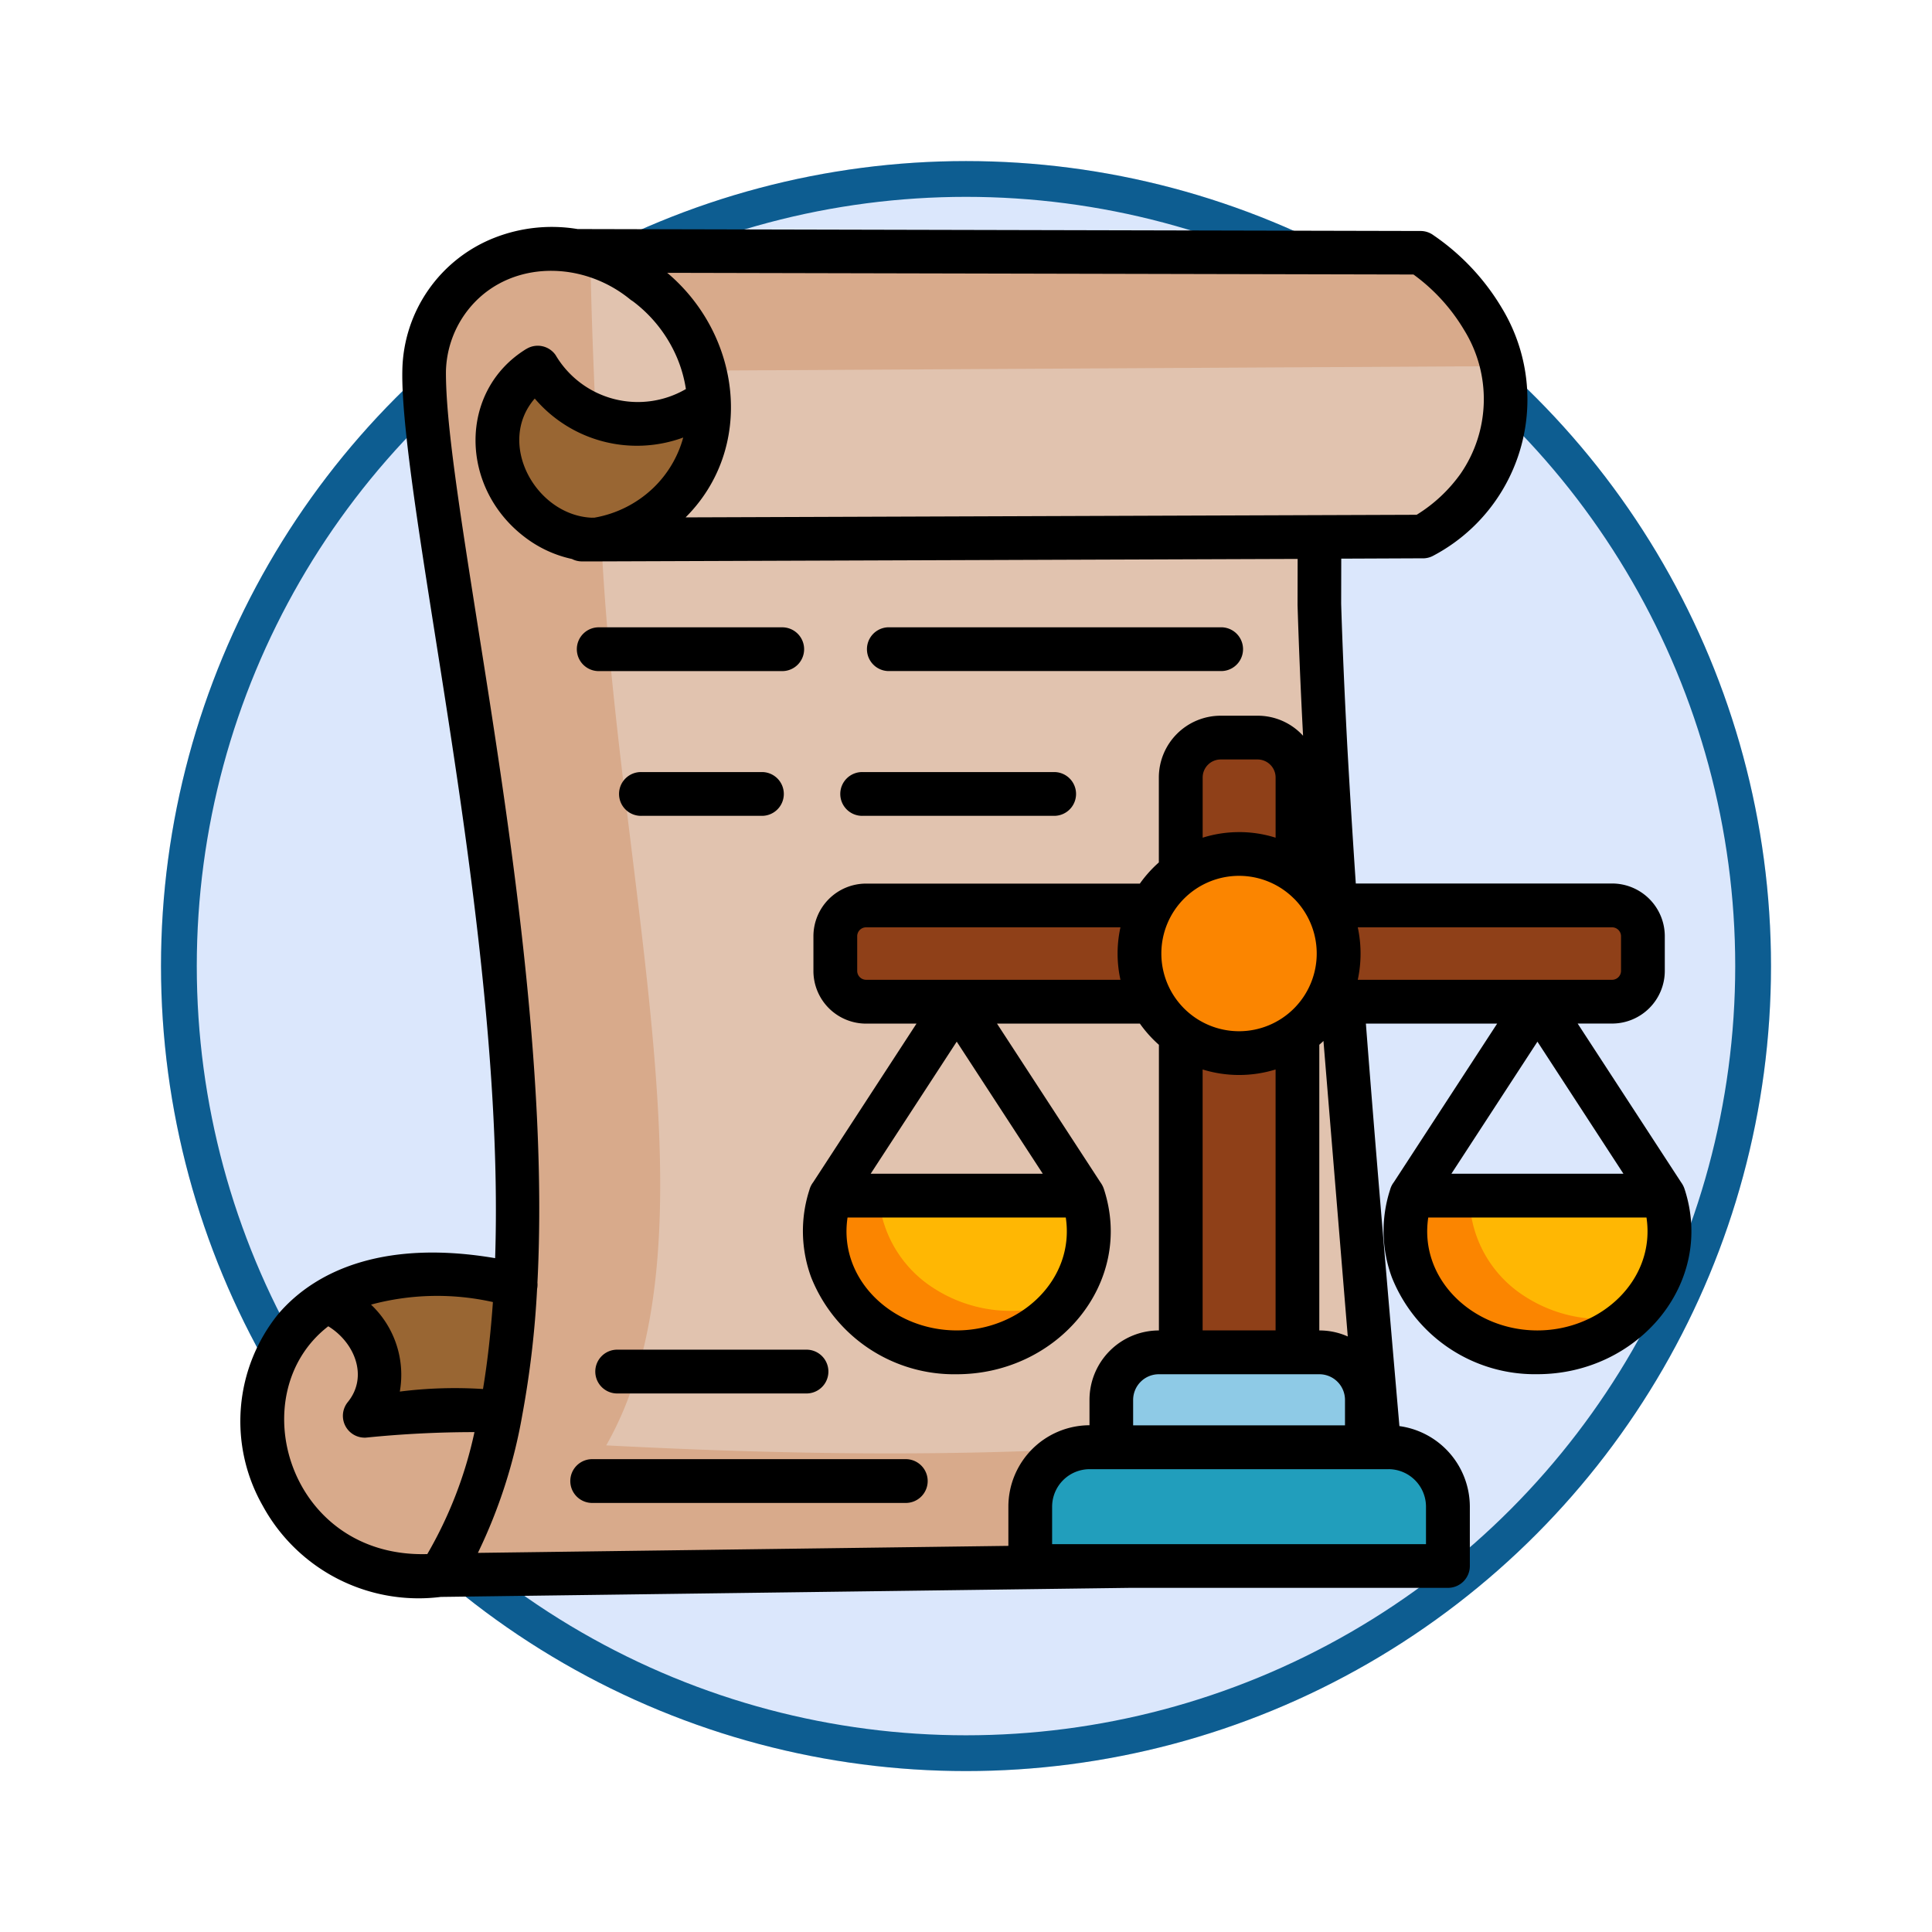 <svg xmlns="http://www.w3.org/2000/svg" xmlns:xlink="http://www.w3.org/1999/xlink" width="108" height="108" viewBox="0 0 108 108">
  <defs>
    <filter id="Ellipse_11511" x="0" y="0" width="108" height="108" filterUnits="userSpaceOnUse">
      <feOffset dy="3" input="SourceAlpha"/>
      <feGaussianBlur stdDeviation="3" result="blur"/>
      <feFlood flood-opacity="0.161"/>
      <feComposite operator="in" in2="blur"/>
      <feComposite in="SourceGraphic"/>
    </filter>
  </defs>
  <g id="Group_1099757" data-name="Group 1099757" transform="translate(-206.5 -6422.326)">
    <g transform="matrix(1, 0, 0, 1, 206.5, 6422.33)" filter="url(#Ellipse_11511)">
      <g id="Ellipse_11511-2" data-name="Ellipse 11511" transform="translate(9 6)" fill="#dbe7fc" stroke="#0d5d91" stroke-width="2">
        <circle cx="45" cy="45" r="45" stroke="none"/>
        <circle cx="45" cy="45" r="44" fill="none"/>
      </g>
    </g>
    <g id="constitution_17621910" transform="translate(194.992 6397.564)">
      <g id="Group_1099756" data-name="Group 1099756" transform="translate(26.175 38.672)">
        <path id="Path_875057" data-name="Path 875057" d="M41.861,389.206A29.488,29.488,0,0,0,46.1,372.954C27.126,368.643,28.785,390.365,41.861,389.206Z" transform="translate(-31.942 -315.064)" fill="#d8aa8b" fill-rule="evenodd"/>
        <path id="Path_875058" data-name="Path 875058" d="M62.325,380.555a45.65,45.65,0,0,0,.689-7.273,16.46,16.46,0,0,0-10.573.926c2.611,1.045,3.959,4.178,2.141,6.422C56.834,380.584,59.768,379.931,62.325,380.555Z" transform="translate(-48.857 -315.39)" fill="#963" fill-rule="evenodd"/>
        <path id="Path_875059" data-name="Path 875059" d="M133.722,60.553l-.01,3.765c.386,12.947,1.9,30.324,3.484,48.7-.343,3.225-.619,4.692-11.208,5.029l-41.443.545c10.311-15.564-.981-56.58-.877-67.351a6.9,6.9,0,0,1,4.359-6.268,7.961,7.961,0,0,1,7.938,1.358,8.556,8.556,0,0,1,3.5,8.375,7.426,7.426,0,0,1-6.179,6Z" transform="translate(-74.625 -44.447)" fill="#d8aa8b" fill-rule="evenodd"/>
        <path id="Path_875060" data-name="Path 875060" d="M177.634,61.992l-.01,3.765c.372,12.432,1.383,28.183,2.86,45.615-14.428,2.19-28.952,2.115-42.726,1.4,6.481-11.367.645-31.3-.273-50.634ZM136.88,46.19a8.335,8.335,0,0,1,3,1.575,8.556,8.556,0,0,1,3.5,8.375,7.416,7.416,0,0,1-5.9,5.941C137.158,55.2,136.894,49.406,136.88,46.19Z" transform="translate(-118.537 -45.885)" fill="#e1c3af" fill-rule="evenodd"/>
        <path id="Path_875061" data-name="Path 875061" d="M112.634,92.007a7.453,7.453,0,0,0,6.308-7.719c-4,2.374-7.452,1.14-9.568-1.9a4.845,4.845,0,0,0-1.977,5.772A5.649,5.649,0,0,0,112.634,92.007Z" transform="translate(-93.975 -75.758)" fill="#963" fill-rule="evenodd"/>
        <path id="Path_875062" data-name="Path 875062" d="M128.609,61.227a7.549,7.549,0,0,0,6.273-8.081,8.99,8.99,0,0,0-7.443-8.056l48.048.108c6.441,4.494,6.209,12.328.129,15.861Z" transform="translate(-110.747 -44.978)" fill="#d8aa8b" fill-rule="evenodd"/>
        <path id="Path_875063" data-name="Path 875063" d="M134.13,91.653a7.549,7.549,0,0,0,6.273-8.081,8.357,8.357,0,0,0-.213-1.358l45.356-.253a9.089,9.089,0,0,1-4.41,9.523Z" transform="translate(-116.268 -75.403)" fill="#e1c3af" fill-rule="evenodd"/>
        <path id="Path_875064" data-name="Path 875064" d="M216.885,254.43H258.6a1.722,1.722,0,0,1,1.715,1.72V258.1a1.721,1.721,0,0,1-1.715,1.715H216.885a1.721,1.721,0,0,1-1.715-1.715V256.15A1.722,1.722,0,0,1,216.885,254.43Z" transform="translate(-183.142 -217.725)" fill="#8f4018" fill-rule="evenodd"/>
        <path id="Path_875065" data-name="Path 875065" d="M332.165,202.955V235.1H325.64V202.955a2.235,2.235,0,0,1,2.23-2.225h2.066A2.236,2.236,0,0,1,332.165,202.955Z" transform="translate(-274.302 -173.412)" fill="#8f4018" fill-rule="evenodd"/>
        <path id="Path_875066" data-name="Path 875066" d="M212.1,347.23a6.5,6.5,0,0,0,2.76,7.487,7.907,7.907,0,0,0,8.6,0,6.5,6.5,0,0,0,2.765-7.487Z" transform="translate(-180.346 -294.304)" fill="#fb8500" fill-rule="evenodd"/>
        <path id="Path_875067" data-name="Path 875067" d="M239.465,353.058a6.34,6.34,0,0,0,.991-5.828H229.03A6.675,6.675,0,0,0,232.1,352.4,7.923,7.923,0,0,0,239.465,353.058Z" transform="translate(-194.58 -294.304)" fill="#ffb703" fill-rule="evenodd"/>
        <path id="Path_875068" data-name="Path 875068" d="M397.831,347.23a6.5,6.5,0,0,0,2.76,7.487,7.907,7.907,0,0,0,8.6,0,6.5,6.5,0,0,0,2.765-7.487Z" transform="translate(-333.611 -294.304)" fill="#fb8500" fill-rule="evenodd"/>
        <path id="Path_875069" data-name="Path 875069" d="M427.075,353.949a6.406,6.406,0,0,0,1.788-6.719H418.006a6.641,6.641,0,0,0,3.082,5.628A7.927,7.927,0,0,0,427.075,353.949Z" transform="translate(-350.523 -294.304)" fill="#ffb703" fill-rule="evenodd"/>
        <path id="Path_875070" data-name="Path 875070" d="M306.1,397.35h8.983A2.661,2.661,0,0,1,317.734,400v2.655H303.45V400A2.658,2.658,0,0,1,306.1,397.35Z" transform="translate(-255.991 -335.663)" fill="#8ecae6" fill-rule="evenodd"/>
        <path id="Path_875071" data-name="Path 875071" d="M280.816,427.71h16.723a3.325,3.325,0,0,1,3.314,3.319v3.314H277.5v-3.314A3.327,3.327,0,0,1,280.816,427.71Z" transform="translate(-234.577 -360.717)" fill="#219ebc" fill-rule="evenodd"/>
        <path id="Path_875072" data-name="Path 875072" d="M318.024,237.98a5.566,5.566,0,1,1-5.564,5.564A5.567,5.567,0,0,1,318.024,237.98Z" transform="translate(-263.426 -204.151)" fill="#fb8500" fill-rule="evenodd"/>
      </g>
      <path id="Path_875073" data-name="Path 875073" d="M44.647,108.777a1.224,1.224,0,1,1,0-2.447h17.46a1.224,1.224,0,1,1,0,2.447Zm.365-46.5a1.224,1.224,0,1,1,0-2.447H55.2a1.224,1.224,0,1,1,0,2.447Zm14.727,8.091a1.224,1.224,0,1,1,0-2.447H70.471a1.224,1.224,0,0,1,0,2.447Zm-12.367,0a1.224,1.224,0,1,1,0-2.447h6.763a1.224,1.224,0,0,1,0,2.447ZM61.16,62.275a1.224,1.224,0,0,1,0-2.447H79.806a1.224,1.224,0,0,1,0,2.447ZM46.044,102.657a1.224,1.224,0,1,1,0-2.447H56.627a1.224,1.224,0,0,1,0,2.447Zm34.729-31.38a6.731,6.731,0,0,1,2.042.313V68.217a1.009,1.009,0,0,0-1.005-1H79.743a1.008,1.008,0,0,0-1.005,1V71.59A6.749,6.749,0,0,1,80.772,71.278ZM87.408,76.6a6.971,6.971,0,0,1,0,2.933h14.225a.5.5,0,0,0,.491-.491V77.095a.5.5,0,0,0-.491-.495ZM85.49,82.952c-.075.075-.154.143-.232.213V99.135a3.855,3.855,0,0,1,1.591.337Zm-2.676,1.594a6.9,6.9,0,0,1-4.078,0V99.133h4.078Zm-6.525-1.381a6.9,6.9,0,0,1-1.061-1.183H67.241l5.782,8.874a1.343,1.343,0,0,1,.189.362c1.734,5.261-2.582,10.365-8.221,10.365a8.6,8.6,0,0,1-8.135-5.41,7.475,7.475,0,0,1-.1-4.9,1.2,1.2,0,0,1,.208-.421l5.777-8.869H59.917a2.945,2.945,0,0,1-2.938-2.938V77.1a2.946,2.946,0,0,1,2.938-2.944h15.31a6.9,6.9,0,0,1,1.061-1.183V68.22a3.458,3.458,0,0,1,3.454-3.449h2.066a3.43,3.43,0,0,1,2.542,1.12q-.2-3.8-.308-7.308l.005-2.577L44.9,56.145h-.867a1.209,1.209,0,0,1-.551-.135,6.65,6.65,0,0,1-2.542-1.15c-3.765-2.765-3.83-8.25-.01-10.593h.005a1.216,1.216,0,0,1,1.631.343,5.338,5.338,0,0,0,7.284,1.9,7.388,7.388,0,0,0-.486-1.729A7.718,7.718,0,0,0,46.881,41.6a1.281,1.281,0,0,1-.138-.094c-2.86-2.344-7.17-2.174-9.28.862A5.777,5.777,0,0,0,36.437,45.5c-.024,2.844.794,7.986,1.779,14.241,1.715,10.822,3.94,24.9,3.335,36.721a1.163,1.163,0,0,1-.019.346,54.1,54.1,0,0,1-.827,7.051,29.129,29.129,0,0,1-2.482,7.71l29.654-.392v-2.2a4.552,4.552,0,0,1,4.534-4.543V103.01a3.882,3.882,0,0,1,3.881-3.875V83.165Zm-2.147-3.632a6.8,6.8,0,0,1,0-2.933H59.917a.5.5,0,0,0-.491.495v1.947a.5.5,0,0,0,.491.491Zm9.7-4.539a4.343,4.343,0,1,0,0,6.142A4.348,4.348,0,0,0,83.845,74.994Zm5.891,29.487a4.556,4.556,0,0,1,3.94,4.5V112.3a1.223,1.223,0,0,1-1.224,1.224H74.658l-38.51.507a9.921,9.921,0,0,1-9.955-5.1A9.536,9.536,0,0,1,27.076,98.2c2.209-2.571,6.163-4.118,12.11-3.106.372-11.257-1.744-24.631-3.379-34.972C34.836,53.971,33.93,48.2,34,45.434a8.113,8.113,0,0,1,5.129-7.373,8.788,8.788,0,0,1,4.667-.495l47.12.108a1.217,1.217,0,0,1,.724.238,12.928,12.928,0,0,1,3.825,4.073,9.87,9.87,0,0,1-3.811,13.828,1.219,1.219,0,0,1-.675.159l-4.494.019-.005,2.522c.075,2.463.194,5.123.343,7.962.135,2.412.292,4.98.475,7.675h14.335a2.949,2.949,0,0,1,2.938,2.944v1.947a2.948,2.948,0,0,1-2.938,2.938H99.7l5.782,8.874a1.343,1.343,0,0,1,.189.362c1.734,5.261-2.582,10.365-8.221,10.365a8.6,8.6,0,0,1-8.135-5.41,7.475,7.475,0,0,1-.1-4.9,1.2,1.2,0,0,1,.208-.421L95.2,81.982H87.862c.57,7.387,1.21,14.839,1.874,22.5Zm-.6,2.409H72.413a2.1,2.1,0,0,0-2.091,2.1v2.091h20.9v-2.091A2.1,2.1,0,0,0,89.136,106.889Zm-3.87-5.307H76.283a1.438,1.438,0,0,0-1.432,1.426v1.432H86.694v-1.432a1.435,1.435,0,0,0-1.428-1.426Zm6.085-8.761c-.521,3.459,2.507,6.312,6.1,6.312s6.62-2.854,6.1-6.312Zm1.294-2.447h9.617l-4.807-7.383ZM58.886,92.821c-.521,3.459,2.507,6.312,6.1,6.312s6.62-2.854,6.1-6.312Zm1.294-2.447H69.8L64.99,82.991ZM44.6,53.7h.135a6.332,6.332,0,0,0,3.311-1.68,6.154,6.154,0,0,0,1.655-2.8,7.5,7.5,0,0,1-8.3-2.18c-2.176,2.512.073,6.539,3.2,6.663Zm5.237-.016L90.7,53.539a8.461,8.461,0,0,0,2.458-2.3,7.338,7.338,0,0,0,.194-8.032,10.4,10.4,0,0,0-2.83-3.1l-41.715-.094c4.148,3.5,4.907,9.792,1.031,13.666ZM35.395,111.635a23.275,23.275,0,0,0,2.636-6.817,60.165,60.165,0,0,0-6.065.308,1.219,1.219,0,0,1-1.016-1.987c1.164-1.432.376-3.34-1.091-4.237-4.889,3.772-2.232,12.963,5.536,12.734Zm3.113-9.226c.257-1.545.435-3.176.554-4.861a14.25,14.25,0,0,0-6.814.143,5.4,5.4,0,0,1,1.61,4.861A24.542,24.542,0,0,1,38.508,102.409Z"/>
    </g>
  </g>
</svg>
